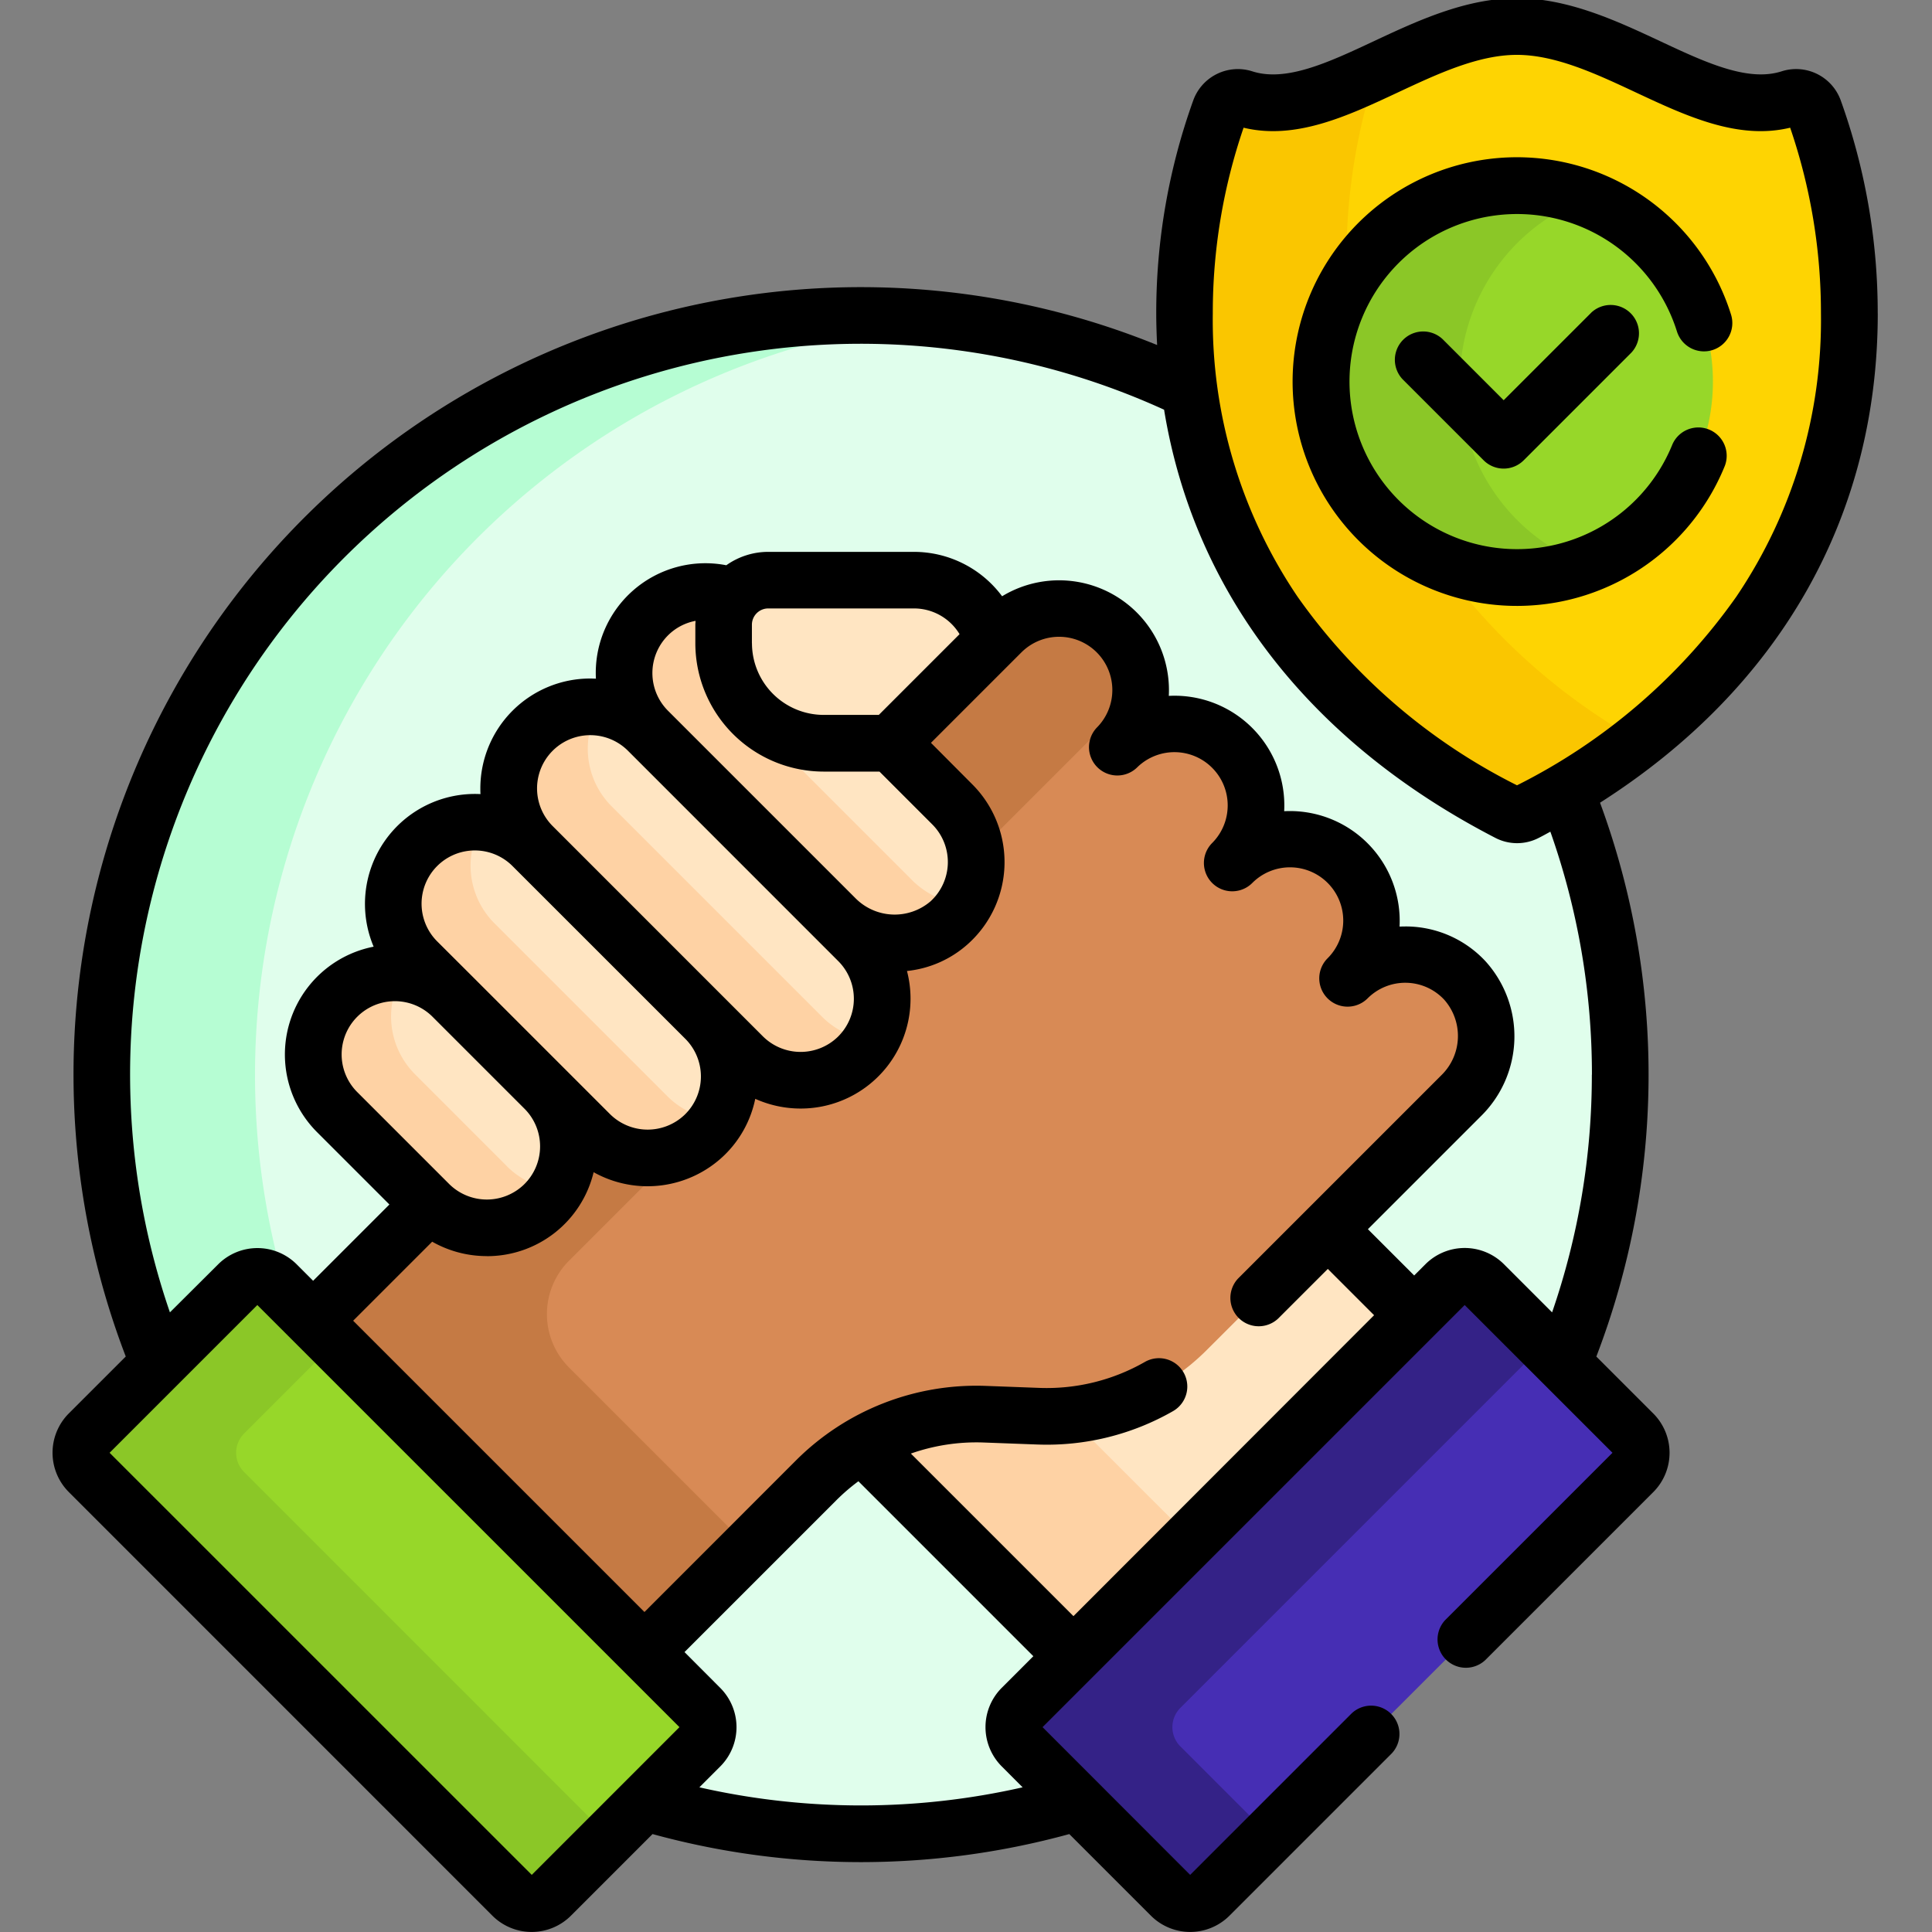 <svg xmlns="http://www.w3.org/2000/svg" xmlns:xlink="http://www.w3.org/1999/xlink" width="96" height="96" viewBox="0 0 96 96">
  <rect x="0" y="0" width="96" height="96" fill="#808080" stroke="none"/>
  <defs>
    <clipPath id="clip-path">
      <rect id="Rectángulo_45232" data-name="Rectángulo 45232" width="96" height="96" transform="translate(620.089 12037.089)" fill="#2ff980"/>
    </clipPath>
  </defs>
  <g id="Enmascarar_grupo_132" data-name="Enmascarar grupo 132" transform="translate(-620.089 -12037.089)" clip-path="url(#clip-path)">
    <g id="confianza" transform="translate(622.698 12037)">
      <path id="Trazado_656091" data-name="Trazado 656091" d="M77.271,37.56q-.962.572-1.97,1.095a.937.937,0,0,1-.857,0c-8.471-4.375-14.557-11.431-15.836-21A37.738,37.738,0,0,0,7.385,66.022l3.939-3.939a1.353,1.353,0,0,1,1.914,0L34.289,83.134a1.353,1.353,0,0,1,0,1.914l-2.78,2.78a37.89,37.89,0,0,0,21.537,0l-2.78-2.78a1.353,1.353,0,0,1,0-1.914L71.316,62.083a1.353,1.353,0,0,1,1.914,0l3.939,3.939a37.823,37.823,0,0,0,.1-28.462Z" transform="translate(-2.104 1.819)" fill="#e0feec"/>
      <g id="Grupo_955733" data-name="Grupo 955733" transform="translate(2.451 15.765)">
        <path id="Trazado_656092" data-name="Trazado 656092" d="M11.324,62.083a1.353,1.353,0,0,1,1.914,0l.55.55a37.749,37.749,0,0,1,32.3-48.5A37.742,37.742,0,0,0,4.555,51.668a37.606,37.606,0,0,0,2.83,14.354Z" transform="translate(-4.555 -13.945)" fill="#b6fdd3"/>
      </g>
      <g id="Grupo_955747" data-name="Grupo 955747" transform="translate(1.406 28.915)">
        <path id="Trazado_656093" data-name="Trazado 656093" d="M65.41,58.406l-4.361-4.361-6.013,6.013a11.072,11.072,0,0,1-7.879,3.264h0q-.206,0-.412-.008l-2.679-.1c-.14-.005-.279-.008-.419-.008a11.261,11.261,0,0,0-5.736,1.556L48.482,75.334Z" transform="translate(0.842 -21.864)" fill="#ffe5c2"/>
        <path id="Trazado_656094" data-name="Trazado 656094" d="M54.317,68.423,48.189,62.3a11.2,11.2,0,0,1-1.457.044l-2.679-.1a11.238,11.238,0,0,0-6.081,1.525l10.5,10.5Z" transform="translate(0.85 -20.796)" fill="#fed2a4"/>
        <g id="Grupo_955734" data-name="Grupo 955734" transform="translate(46.359 34.591)">
          <path id="Trazado_656095" data-name="Trazado 656095" d="M52.454,86.956l-7.418-7.418a1.353,1.353,0,0,1,0-1.914L66.087,56.573a1.353,1.353,0,0,1,1.914,0l7.418,7.418a1.353,1.353,0,0,1,0,1.914L54.368,86.956a1.353,1.353,0,0,1-1.914,0Z" transform="translate(-44.639 -56.177)" fill="#462eb4"/>
        </g>
        <g id="Grupo_955735" data-name="Grupo 955735" transform="translate(46.359 34.591)">
          <path id="Trazado_656096" data-name="Trazado 656096" d="M52.917,79.538a1.353,1.353,0,0,1,0-1.914L70.984,59.557,68,56.573a1.353,1.353,0,0,0-1.914,0L45.036,77.624a1.353,1.353,0,0,0,0,1.914l7.418,7.418a1.353,1.353,0,0,0,1.914,0l2.984-2.984Z" transform="translate(-44.639 -56.177)" fill="#342287"/>
        </g>
        <path id="Trazado_656097" data-name="Trazado 656097" d="M71.068,45.314a4.054,4.054,0,0,0-5.829-.1,4.054,4.054,0,1,0-5.733-5.733,4.054,4.054,0,0,0-5.733-5.733,4.054,4.054,0,0,0-5.733-5.733l-34.2,34.2L30.3,78.68l8.536-8.536A11.238,11.238,0,0,1,47.2,66.86l2.679.1a11.239,11.239,0,0,0,8.362-3.284L70.9,51.022a4.123,4.123,0,0,0,.172-5.708Z" transform="translate(-2.298 -25.415)" fill="#d88a55"/>
        <path id="Trazado_656098" data-name="Trazado 656098" d="M26.559,59.232l28.4-28.4a4.052,4.052,0,0,0-6.918-2.818l-34.2,34.2L30.3,78.68l5.2-5.2L26.559,64.54A3.753,3.753,0,0,1,26.559,59.232Z" transform="translate(-2.298 -25.415)" fill="#c57a44"/>
        <g id="Grupo_955743" data-name="Grupo 955743" transform="translate(11.548 0.561)">
          <path id="Trazado_656099" data-name="Trazado 656099" d="M40.769,33.6l-.018.018H37.426a4.969,4.969,0,0,1-4.969-4.969v-.921a2.209,2.209,0,0,1,.5-1.405,4.051,4.051,0,0,0-4.265,6.667L38,42.3a4.137,4.137,0,0,0,5.69.217,4.054,4.054,0,0,0,.132-5.86Z" transform="translate(-12.063 -26.073)" fill="#ffe5c2"/>
          <g id="Grupo_955736" data-name="Grupo 955736" transform="translate(15.444)">
            <path id="Trazado_656100" data-name="Trazado 656100" d="M41.81,40.411l-9.3-9.3a4.053,4.053,0,0,1-.568-5.016,4.053,4.053,0,0,0-3.244,6.9L38,42.3a4.137,4.137,0,0,0,5.69.217,4.068,4.068,0,0,0,.721-.88,4.256,4.256,0,0,1-2.6-1.223Z" transform="translate(-27.507 -26.074)" fill="#fed2a4"/>
          </g>
          <g id="Grupo_955737" data-name="Grupo 955737" transform="translate(9.711 5.732)">
            <path id="Trazado_656101" data-name="Trazado 656101" d="M29.356,32.332a4.054,4.054,0,0,0-5.733,5.733L34.079,48.521a4.054,4.054,0,1,0,5.733-5.733Z" transform="translate(-22.436 -31.144)" fill="#ffe5c2"/>
          </g>
          <g id="Grupo_955738" data-name="Grupo 955738" transform="translate(9.711 5.734)">
            <path id="Trazado_656102" data-name="Trazado 656102" d="M38.009,46.547,27.553,36.091a4.052,4.052,0,0,1-.623-4.921,4.052,4.052,0,0,0-3.306,6.894L34.079,48.521a4.042,4.042,0,0,0,6.356-.811A4.038,4.038,0,0,1,38.009,46.547Z" transform="translate(-22.436 -31.146)" fill="#fed2a4"/>
          </g>
          <g id="Grupo_955739" data-name="Grupo 955739" transform="translate(3.978 11.465)">
            <path id="Trazado_656103" data-name="Trazado 656103" d="M24.285,37.4a4.054,4.054,0,1,0-5.733,5.733l8.585,8.585a4.054,4.054,0,1,0,5.733-5.733Z" transform="translate(-17.364 -36.215)" fill="#ffe5c2"/>
          </g>
          <g id="Grupo_955740" data-name="Grupo 955740" transform="translate(3.978 11.465)">
            <path id="Trazado_656104" data-name="Trazado 656104" d="M30.976,49.827l-8.585-8.585a4.053,4.053,0,0,1-.573-5.007,4.053,4.053,0,0,0-3.267,6.9l8.585,8.585a4.039,4.039,0,0,0,6.3-.726A4.035,4.035,0,0,1,30.976,49.827Z" transform="translate(-17.364 -36.216)" fill="#fed2a4"/>
          </g>
          <g id="Grupo_955741" data-name="Grupo 955741" transform="translate(0 18.952)">
            <path id="Trazado_656105" data-name="Trazado 656105" d="M20.765,44.026a4.054,4.054,0,0,0-5.733,5.733L19.6,54.331A4.054,4.054,0,1,0,25.337,48.6Z" transform="translate(-13.845 -42.839)" fill="#ffe5c2"/>
          </g>
          <g id="Grupo_955742" data-name="Grupo 955742" transform="translate(0 18.954)">
            <path id="Trazado_656106" data-name="Trazado 656106" d="M23.47,52.446,18.9,47.874a4.053,4.053,0,0,1-.57-5.011,4.052,4.052,0,0,0-3.3,6.9L19.6,54.33a4.039,4.039,0,0,0,6.3-.72,4.036,4.036,0,0,1-2.435-1.164Z" transform="translate(-13.845 -42.84)" fill="#fed2a4"/>
          </g>
        </g>
        <g id="Grupo_955744" data-name="Grupo 955744" transform="translate(31.942)">
          <path id="Trazado_656107" data-name="Trazado 656107" d="M41.342,25.578H34.1A2.218,2.218,0,0,0,31.886,27.8v.921a4.969,4.969,0,0,0,4.969,4.969H40.18L45.262,28.6a4.054,4.054,0,0,0-3.92-3.025Z" transform="translate(-31.886 -25.578)" fill="#ffe5c2"/>
        </g>
        <g id="Grupo_955745" data-name="Grupo 955745" transform="translate(0 34.591)">
          <path id="Trazado_656108" data-name="Trazado 656108" d="M34.41,79.538l-7.418,7.418a1.353,1.353,0,0,1-1.914,0L4.027,65.905a1.353,1.353,0,0,1,0-1.914l7.418-7.418a1.353,1.353,0,0,1,1.914,0L34.41,77.624a1.353,1.353,0,0,1,0,1.914Z" transform="translate(-3.63 -56.177)" fill="#97d729"/>
        </g>
        <g id="Grupo_955746" data-name="Grupo 955746" transform="translate(0 34.591)">
          <path id="Trazado_656109" data-name="Trazado 656109" d="M11.745,65.905a1.353,1.353,0,0,1,0-1.914l4.516-4.516-2.9-2.9a1.353,1.353,0,0,0-1.914,0L4.027,63.991a1.353,1.353,0,0,0,0,1.914L25.078,86.956a1.353,1.353,0,0,0,1.914,0l2.9-2.9Z" transform="translate(-3.63 -56.177)" fill="#8bc727"/>
        </g>
      </g>
      <g id="Grupo_955752" data-name="Grupo 955752" transform="translate(56.251 1.408)">
        <g id="Grupo_955748" data-name="Grupo 955748" transform="translate(0)">
          <path id="Trazado_656110" data-name="Trazado 656110" d="M68.663,1.245c-4.9,0-9.519,4.89-13.6,3.56a.938.938,0,0,0-1.163.583,29.808,29.808,0,0,0-1.756,10.106c0,11.529,6.528,19.88,16.089,24.818a.936.936,0,0,0,.857,0c9.561-4.937,16.089-13.289,16.089-24.818A29.808,29.808,0,0,0,83.425,5.388a.938.938,0,0,0-1.163-.583c-4.079,1.33-8.7-3.56-13.6-3.56Z" transform="translate(-52.146 -1.245)" fill="#fed402"/>
        </g>
        <path id="Trazado_656111" data-name="Trazado 656111" d="M64.762,27.553a9.734,9.734,0,0,1-4.541-13.769c-.018-.419-.03-.841-.03-1.268a29.815,29.815,0,0,1,1.482-9.3c-2.32,1.08-4.534,2.012-6.609,1.335a.938.938,0,0,0-1.163.583,29.808,29.808,0,0,0-1.756,10.106c0,11.529,6.528,19.88,16.089,24.818a.937.937,0,0,0,.857,0,35.458,35.458,0,0,0,5.615-3.583A30.463,30.463,0,0,1,64.762,27.553Z" transform="translate(-52.146 -0.988)" fill="#fac600"/>
        <g id="Grupo_955751" data-name="Grupo 955751" transform="translate(6.782 7.908)">
          <g id="Grupo_955749" data-name="Grupo 955749">
            <circle id="Elipse_5644" data-name="Elipse 5644" cx="9.736" cy="9.736" r="9.736" fill="#97d729"/>
          </g>
          <g id="Grupo_955750" data-name="Grupo 955750" transform="translate(0)">
            <path id="Trazado_656112" data-name="Trazado 656112" d="M65.044,17.977A9.738,9.738,0,0,1,71.33,8.871a9.736,9.736,0,1,0,0,18.21A9.738,9.738,0,0,1,65.044,17.977Z" transform="translate(-58.145 -8.241)" fill="#8bc727"/>
          </g>
        </g>
      </g>
      <g id="Grupo_955753" data-name="Grupo 955753" transform="translate(0 0)">
        <path id="Trazado_656113" data-name="Trazado 656113" d="M93.08,15.657A31.184,31.184,0,0,0,91.241,5.074a2.358,2.358,0,0,0-2.923-1.445c-1.685.55-3.806-.443-6.05-1.494C80.13,1.135,77.706,0,75.155,0S70.18,1.135,68.043,2.136c-2.244,1.051-4.364,2.043-6.05,1.494a2.358,2.358,0,0,0-2.923,1.445A31.184,31.184,0,0,0,57.23,15.657c0,.53.018,1.055.044,1.576A39.122,39.122,0,0,0,6.026,67.493L3.193,70.325a2.764,2.764,0,0,0,0,3.9L24.245,95.28a2.761,2.761,0,0,0,3.9,0l4.057-4.057a39.158,39.158,0,0,0,20.708,0l4.057,4.057a2.761,2.761,0,0,0,3.9,0l8.062-8.062a1.408,1.408,0,0,0-1.991-1.99l-8.023,8.023L51.581,85.91,72.556,64.935,79.9,72.277l-8.306,8.306a1.408,1.408,0,0,0,1.991,1.99l8.345-8.345a2.761,2.761,0,0,0,0-3.9l-2.832-2.832a39.078,39.078,0,0,0,.184-27.521c8.93-5.691,13.8-14.213,13.8-24.315ZM26.2,93.251,5.223,72.277l7.341-7.341L33.539,85.91ZM40.7,38.429h2.778L46.1,41.052a2.646,2.646,0,0,1-.088,3.826,2.741,2.741,0,0,1-3.744-.174l-9.3-9.3a2.649,2.649,0,0,1,0-3.742,2.622,2.622,0,0,1,1.37-.723c0,.066-.01.132-.01.2v.921A6.383,6.383,0,0,0,40.7,38.429Zm-3.561-6.376v-.921a.811.811,0,0,1,.81-.81H45.19A2.647,2.647,0,0,1,47.457,31.6l-4.012,4.012H40.7A3.566,3.566,0,0,1,37.142,32.053Zm4.291,15.793a2.646,2.646,0,0,1-.03,3.771,2.658,2.658,0,0,1-3.712-.029L27.234,41.132h0a2.646,2.646,0,0,1,3.742-3.742Zm-7.6,3.861a2.646,2.646,0,0,1-.03,3.771,2.658,2.658,0,0,1-3.712-.029l-6.83-6.83L21.5,46.865a2.646,2.646,0,0,1,3.742-3.743h0Zm-12.565-1.1,4.575,4.575a2.646,2.646,0,0,1-.031,3.77,2.658,2.658,0,0,1-3.712-.029l-4.572-4.572a2.646,2.646,0,0,1,3.74-3.744Zm2.7,11.9a5.443,5.443,0,0,0,5.309-4.172,5.491,5.491,0,0,0,6.482-.832,5.417,5.417,0,0,0,1.549-2.814,5.506,5.506,0,0,0,2.256.483,5.457,5.457,0,0,0,5.283-6.835,5.354,5.354,0,0,0,3.071-1.379,5.461,5.461,0,0,0,.177-7.893L46.036,37l4.493-4.493a2.646,2.646,0,0,1,3.746,3.739l0,0a1.408,1.408,0,0,0,1.991,1.99,2.646,2.646,0,0,1,3.745,3.739l0,0h0a1.407,1.407,0,0,0,1.99,1.99,2.646,2.646,0,1,1,3.742,3.742,1.407,1.407,0,0,0,1.99,1.99,2.646,2.646,0,0,1,3.806.066,2.723,2.723,0,0,1-.139,3.751l-10.1,10.1a1.408,1.408,0,0,0,1.991,1.99l2.464-2.463,2.3,2.3L53.116,80.394l-8.078-8.078a9.813,9.813,0,0,1,3.607-.55l2.679.1a12.614,12.614,0,0,0,6.741-1.659,1.408,1.408,0,0,0-1.4-2.444,9.821,9.821,0,0,1-5.24,1.29l-2.679-.1a12.678,12.678,0,0,0-9.409,3.695L31.8,80.189,17.325,65.715l3.927-3.927a5.484,5.484,0,0,0,2.715.716ZM42.56,89.8a36.248,36.248,0,0,1-8.031-.9l1.038-1.038a2.761,2.761,0,0,0,0-3.9L33.79,82.18l7.541-7.541a9.742,9.742,0,0,1,1.1-.947l8.693,8.693-1.573,1.573a2.764,2.764,0,0,0,0,3.9L50.591,88.9a36.24,36.24,0,0,1-8.031.9ZM78.875,53.487A36.154,36.154,0,0,1,76.9,65.3l-2.393-2.393a2.761,2.761,0,0,0-3.9,0l-.56.56-2.3-2.3,5.646-5.646a5.56,5.56,0,0,0,.2-7.665,5.42,5.42,0,0,0-3.9-1.732q-.187,0-.373.006a5.457,5.457,0,0,0-5.452-5.74q-.141,0-.281.007a5.454,5.454,0,0,0-5.733-5.73,5.458,5.458,0,0,0-8.283-4.95,5.459,5.459,0,0,0-4.379-2.206H37.953a3.6,3.6,0,0,0-2.086.665,5.448,5.448,0,0,0-6.479,5.635c-.093,0-.187-.007-.282-.007a5.462,5.462,0,0,0-5.461,5.461c0,.094,0,.188.007.282a5.463,5.463,0,0,0-5.309,7.582,5.459,5.459,0,0,0-2.809,9.219l3.592,3.592-3.79,3.79-.818-.818a2.76,2.76,0,0,0-3.9,0L8.22,65.3a36.307,36.307,0,0,1,49.4-44.853c1.476,9.042,7.191,16.489,16.465,21.278a2.344,2.344,0,0,0,2.149,0c.2-.1.387-.206.58-.31a36.162,36.162,0,0,1,2.065,12.072Zm-3.72-14.377a29.47,29.47,0,0,1-10.9-9.366,24.525,24.525,0,0,1-4.215-14.088,28.377,28.377,0,0,1,1.53-9.222c2.591.625,5.166-.581,7.661-1.749,1.964-.919,3.994-1.87,5.919-1.87s3.955.951,5.918,1.87c2.5,1.169,5.071,2.375,7.661,1.749a28.382,28.382,0,0,1,1.53,9.222A24.525,24.525,0,0,1,86.05,29.744,29.471,29.471,0,0,1,75.155,39.111Z" transform="translate(-2.386 0)"/>
        <path id="Trazado_656114" data-name="Trazado 656114" d="M77.757,16.571a1.408,1.408,0,0,0,.923-1.764,11.147,11.147,0,1,0-.308,7.518,1.408,1.408,0,0,0-2.609-1.058,8.326,8.326,0,1,1,.23-5.619,1.408,1.408,0,0,0,1.764.923Z" transform="translate(4.725 0.913)"/>
        <path id="Trazado_656115" data-name="Trazado 656115" d="M71.148,13.873,66.8,18.22l-3.03-3.03a1.408,1.408,0,0,0-1.991,1.99l4.025,4.025a1.408,1.408,0,0,0,1.991,0l5.342-5.342a1.408,1.408,0,0,0-1.991-1.99Z" transform="translate(5.308 1.756)"/>
      </g>
    </g>
  </g>
</svg>
